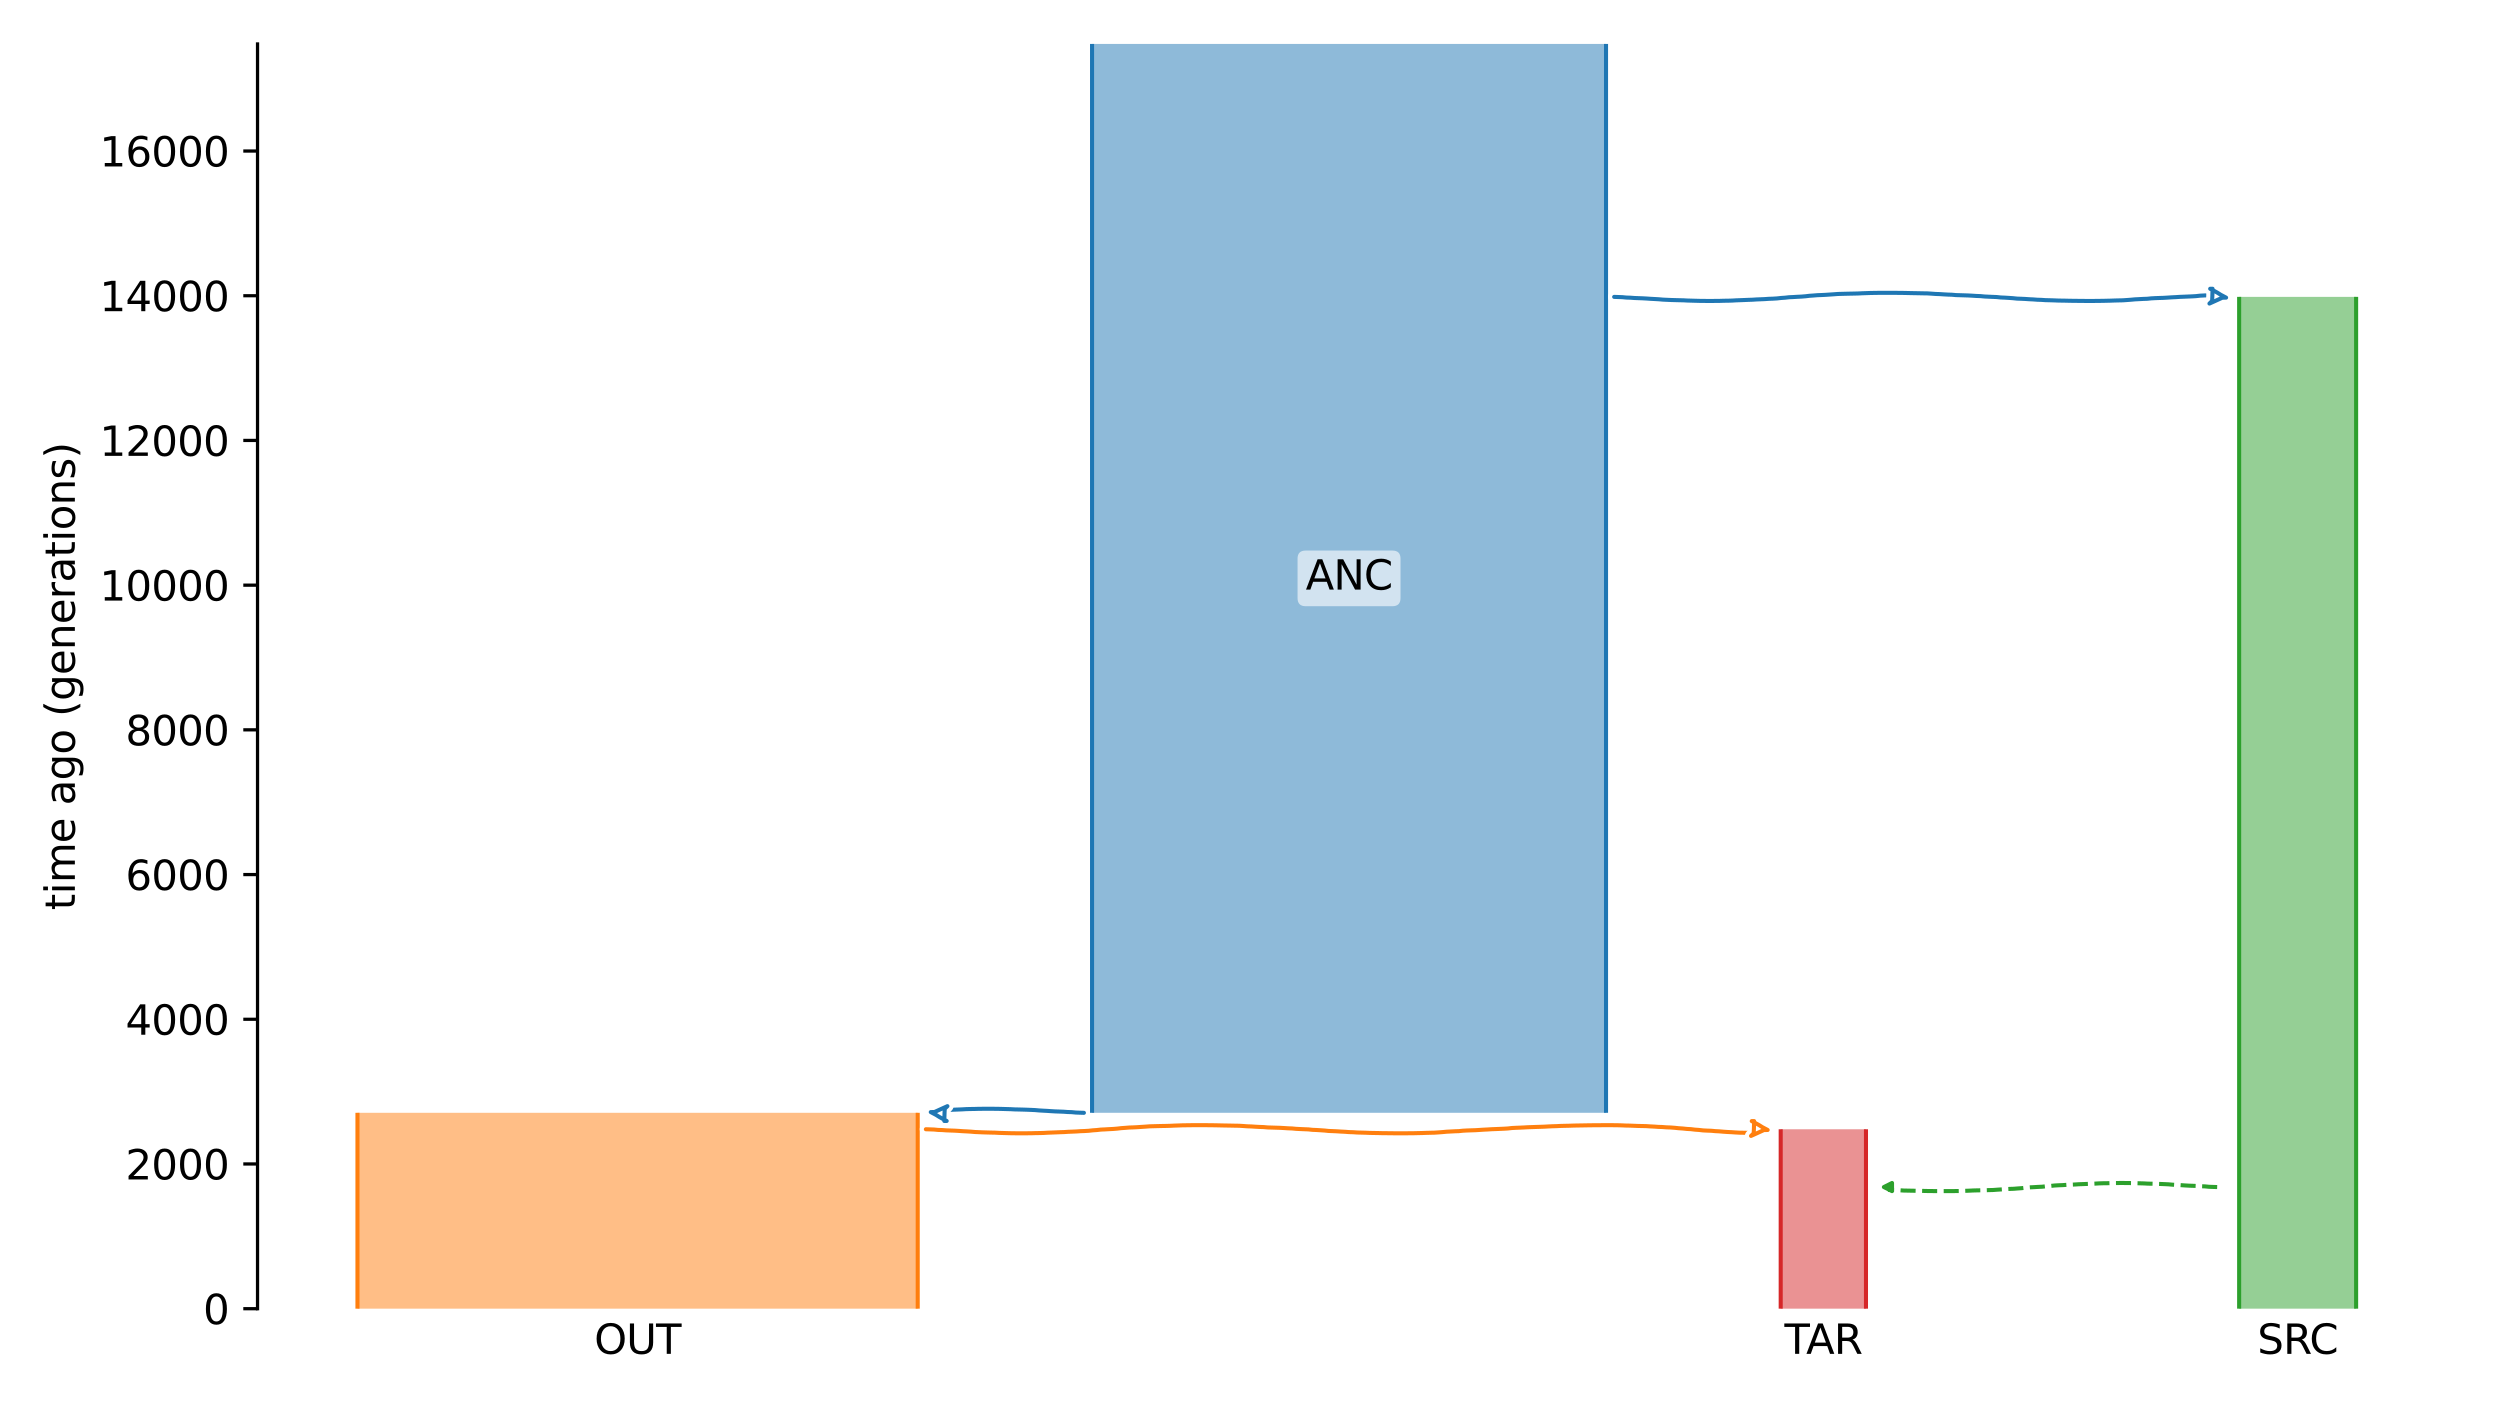 <?xml version="1.0" encoding="utf-8" standalone="no"?>
<!DOCTYPE svg PUBLIC "-//W3C//DTD SVG 1.1//EN"
  "http://www.w3.org/Graphics/SVG/1.1/DTD/svg11.dtd">
<svg xmlns:xlink="http://www.w3.org/1999/xlink" width="614.4pt" height="345.6pt" viewBox="0 0 614.4 345.6" xmlns="http://www.w3.org/2000/svg" version="1.1">
 <defs>
  <style type="text/css">*{stroke-linejoin: round; stroke-linecap: butt}</style>
 </defs>
 <g id="figure_1">
  <g id="patch_1">
   <path d="M 0 345.6 
L 614.4 345.6 
L 614.4 0 
L 0 0 
z
" style="fill: #ffffff"/>
  </g>
  <g id="axes_1">
   <g id="patch_2">
    <path d="M 63.291 321.622 
L 603.6 321.622 
L 603.6 10.8 
L 63.291 10.8 
z
" style="fill: #ffffff"/>
   </g>
   <path d="M 544.889 291.731 
L 543.889 291.7 
L 542.889 291.663 
L 541.889 291.565 
L 540.889 291.532 
L 539.889 291.459 
L 538.889 291.42 
L 537.889 291.385 
L 536.889 291.327 
L 535.889 291.257 
L 534.889 291.205 
L 533.889 291.146 
L 532.889 291.057 
L 531.889 291.011 
L 530.889 290.969 
L 529.889 290.938 
L 528.889 290.912 
L 527.889 290.891 
L 526.889 290.837 
L 525.889 290.809 
L 524.889 290.779 
L 523.889 290.754 
L 522.889 290.743 
L 521.889 290.732 
L 520.889 290.733 
L 519.889 290.742 
L 518.889 290.754 
L 517.889 290.785 
L 516.889 290.796 
L 515.889 290.826 
L 514.889 290.886 
L 513.889 290.923 
L 512.889 290.962 
L 511.889 291.005 
L 510.889 291.037 
L 509.889 291.105 
L 508.889 291.144 
L 507.889 291.187 
L 506.889 291.257 
L 505.889 291.294 
L 504.889 291.352 
L 503.889 291.463 
L 502.889 291.534 
L 501.889 291.647 
L 500.889 291.692 
L 499.889 291.754 
L 498.889 291.802 
L 497.889 291.883 
L 496.889 292.001 
L 495.889 292.072 
L 494.889 292.155 
L 493.889 292.188 
L 492.889 292.239 
L 491.889 292.308 
L 490.889 292.374 
L 489.889 292.451 
L 488.889 292.478 
L 487.889 292.505 
L 486.889 292.527 
L 485.889 292.547 
L 484.889 292.573 
L 483.889 292.623 
L 482.889 292.658 
L 481.889 292.694 
L 480.889 292.709 
L 479.889 292.725 
L 478.889 292.728 
L 477.889 292.731 
L 476.889 292.73 
L 475.889 292.728 
L 474.889 292.715 
L 473.889 292.707 
L 472.889 292.685 
L 471.889 292.662 
L 470.889 292.645 
L 469.889 292.627 
L 468.889 292.606 
L 467.889 292.589 
L 466.889 292.527 
L 465.889 292.451 
L 463.984 292.419 
" clip-path="url(#pa17a7584f0)" style="fill: none; stroke-dasharray: 3.7,1.6; stroke-dashoffset: 0; stroke: #2ca02c"/>
   <g id="patch_3">
    <path d="M 268.382 10.8 
L 268.382 273.487 
M 394.697 10.8 
L 394.697 273.487 
" clip-path="url(#pa17a7584f0)" style="fill: none; stroke: #ffffff; stroke-width: 3; stroke-linejoin: miter"/>
    <path d="M 268.382 10.8 
L 268.382 273.487 
M 394.697 10.8 
L 394.697 273.487 
" clip-path="url(#pa17a7584f0)" style="fill: none; stroke: #1f77b4; stroke-linejoin: miter"/>
    <g id="PolyCollection_1">
     <path d="M 394.697 10.8 
L 268.382 10.8 
L 268.382 273.487 
L 394.697 273.487 
L 394.697 273.487 
L 394.697 10.8 
z
" clip-path="url(#pa17a7584f0)" style="fill: #1f77b4; fill-opacity: 0.5"/>
    </g>
    <g id="patch_4">
     <path d="M 87.85 273.487 
L 87.85 321.622 
M 225.539 273.487 
L 225.539 321.622 
" clip-path="url(#pa17a7584f0)" style="fill: none; stroke: #ffffff; stroke-width: 3; stroke-linejoin: miter"/>
     <path d="M 87.85 273.487 
L 87.85 321.622 
M 225.539 273.487 
L 225.539 321.622 
" clip-path="url(#pa17a7584f0)" style="fill: none; stroke: #ff7f0e; stroke-linejoin: miter"/>
     <g id="PolyCollection_2">
      <path d="M 225.539 273.487 
L 87.85 273.487 
L 87.85 321.622 
L 225.539 321.622 
L 225.539 321.622 
L 225.539 273.487 
z
" clip-path="url(#pa17a7584f0)" style="fill: #ff7f0e; fill-opacity: 0.5"/>
     </g>
     <g id="patch_5">
      <path d="M 550.292 72.964 
L 550.292 321.622 
M 579.04 72.964 
L 579.04 321.622 
" clip-path="url(#pa17a7584f0)" style="fill: none; stroke: #ffffff; stroke-width: 3; stroke-linejoin: miter"/>
      <path d="M 550.292 72.964 
L 550.292 321.622 
M 579.04 72.964 
L 579.04 321.622 
" clip-path="url(#pa17a7584f0)" style="fill: none; stroke: #2ca02c; stroke-linejoin: miter"/>
      <g id="PolyCollection_3">
       <path d="M 579.04 72.964 
L 550.292 72.964 
L 550.292 321.622 
L 579.04 321.622 
L 579.04 321.622 
L 579.04 72.964 
z
" clip-path="url(#pa17a7584f0)" style="fill: #2ca02c; fill-opacity: 0.5"/>
      </g>
      <g id="patch_6">
       <path d="M 437.625 277.524 
L 437.625 321.622 
M 458.581 277.524 
L 458.581 321.622 
" clip-path="url(#pa17a7584f0)" style="fill: none; stroke: #ffffff; stroke-width: 3; stroke-linejoin: miter"/>
       <path d="M 437.625 277.524 
L 437.625 321.622 
M 458.581 277.524 
L 458.581 321.622 
" clip-path="url(#pa17a7584f0)" style="fill: none; stroke: #d62728; stroke-linejoin: miter"/>
       <g id="PolyCollection_4">
        <path d="M 458.581 277.524 
L 437.625 277.524 
L 437.625 321.622 
L 458.581 321.622 
L 458.581 321.622 
L 458.581 277.524 
z
" clip-path="url(#pa17a7584f0)" style="fill: #d62728; fill-opacity: 0.5"/>
       </g>
       <g id="matplotlib.axis_1">
        <g id="xtick_1">
         <g id="line2d_1"/>
         <g id="text_1">
          <!-- OUT -->
          <g transform="translate(146.045 332.72) scale(0.1 -0.1)">
           <defs>
            <path id="DejaVuSans-4f" d="M 2522 4238 
Q 1834 4238 1429 3725 
Q 1025 3213 1025 2328 
Q 1025 1447 1429 934 
Q 1834 422 2522 422 
Q 3209 422 3611 934 
Q 4013 1447 4013 2328 
Q 4013 3213 3611 3725 
Q 3209 4238 2522 4238 
z
M 2522 4750 
Q 3503 4750 4090 4092 
Q 4678 3434 4678 2328 
Q 4678 1225 4090 567 
Q 3503 -91 2522 -91 
Q 1538 -91 948 565 
Q 359 1222 359 2328 
Q 359 3434 948 4092 
Q 1538 4750 2522 4750 
z
" transform="scale(0.016)"/>
            <path id="DejaVuSans-55" d="M 556 4666 
L 1191 4666 
L 1191 1831 
Q 1191 1081 1462 751 
Q 1734 422 2344 422 
Q 2950 422 3222 751 
Q 3494 1081 3494 1831 
L 3494 4666 
L 4128 4666 
L 4128 1753 
Q 4128 841 3676 375 
Q 3225 -91 2344 -91 
Q 1459 -91 1007 375 
Q 556 841 556 1753 
L 556 4666 
z
" transform="scale(0.016)"/>
            <path id="DejaVuSans-54" d="M -19 4666 
L 3928 4666 
L 3928 4134 
L 2272 4134 
L 2272 0 
L 1638 0 
L 1638 4134 
L -19 4134 
L -19 4666 
z
" transform="scale(0.016)"/>
           </defs>
           <use xlink:href="#DejaVuSans-4f"/>
           <use xlink:href="#DejaVuSans-55" x="78.711"/>
           <use xlink:href="#DejaVuSans-54" x="151.904"/>
          </g>
         </g>
        </g>
        <g id="xtick_2">
         <g id="line2d_2"/>
         <g id="text_2">
          <!-- SRC -->
          <g transform="translate(554.776 332.72) scale(0.1 -0.1)">
           <defs>
            <path id="DejaVuSans-53" d="M 3425 4513 
L 3425 3897 
Q 3066 4069 2747 4153 
Q 2428 4238 2131 4238 
Q 1616 4238 1336 4038 
Q 1056 3838 1056 3469 
Q 1056 3159 1242 3001 
Q 1428 2844 1947 2747 
L 2328 2669 
Q 3034 2534 3370 2195 
Q 3706 1856 3706 1288 
Q 3706 609 3251 259 
Q 2797 -91 1919 -91 
Q 1588 -91 1214 -16 
Q 841 59 441 206 
L 441 856 
Q 825 641 1194 531 
Q 1563 422 1919 422 
Q 2459 422 2753 634 
Q 3047 847 3047 1241 
Q 3047 1584 2836 1778 
Q 2625 1972 2144 2069 
L 1759 2144 
Q 1053 2284 737 2584 
Q 422 2884 422 3419 
Q 422 4038 858 4394 
Q 1294 4750 2059 4750 
Q 2388 4750 2728 4690 
Q 3069 4631 3425 4513 
z
" transform="scale(0.016)"/>
            <path id="DejaVuSans-52" d="M 2841 2188 
Q 3044 2119 3236 1894 
Q 3428 1669 3622 1275 
L 4263 0 
L 3584 0 
L 2988 1197 
Q 2756 1666 2539 1819 
Q 2322 1972 1947 1972 
L 1259 1972 
L 1259 0 
L 628 0 
L 628 4666 
L 2053 4666 
Q 2853 4666 3247 4331 
Q 3641 3997 3641 3322 
Q 3641 2881 3436 2590 
Q 3231 2300 2841 2188 
z
M 1259 4147 
L 1259 2491 
L 2053 2491 
Q 2509 2491 2742 2702 
Q 2975 2913 2975 3322 
Q 2975 3731 2742 3939 
Q 2509 4147 2053 4147 
L 1259 4147 
z
" transform="scale(0.016)"/>
            <path id="DejaVuSans-43" d="M 4122 4306 
L 4122 3641 
Q 3803 3938 3442 4084 
Q 3081 4231 2675 4231 
Q 1875 4231 1450 3742 
Q 1025 3253 1025 2328 
Q 1025 1406 1450 917 
Q 1875 428 2675 428 
Q 3081 428 3442 575 
Q 3803 722 4122 1019 
L 4122 359 
Q 3791 134 3420 21 
Q 3050 -91 2638 -91 
Q 1578 -91 968 557 
Q 359 1206 359 2328 
Q 359 3453 968 4101 
Q 1578 4750 2638 4750 
Q 3056 4750 3426 4639 
Q 3797 4528 4122 4306 
z
" transform="scale(0.016)"/>
           </defs>
           <use xlink:href="#DejaVuSans-53"/>
           <use xlink:href="#DejaVuSans-52" x="63.477"/>
           <use xlink:href="#DejaVuSans-43" x="127.959"/>
          </g>
         </g>
        </g>
        <g id="xtick_3">
         <g id="line2d_3"/>
         <g id="text_3">
          <!-- TAR -->
          <g transform="translate(438.542 332.72) scale(0.1 -0.1)">
           <defs>
            <path id="DejaVuSans-41" d="M 2188 4044 
L 1331 1722 
L 3047 1722 
L 2188 4044 
z
M 1831 4666 
L 2547 4666 
L 4325 0 
L 3669 0 
L 3244 1197 
L 1141 1197 
L 716 0 
L 50 0 
L 1831 4666 
z
" transform="scale(0.016)"/>
           </defs>
           <use xlink:href="#DejaVuSans-54"/>
           <use xlink:href="#DejaVuSans-41" x="53.334"/>
           <use xlink:href="#DejaVuSans-52" x="121.742"/>
          </g>
         </g>
        </g>
       </g>
       <g id="matplotlib.axis_2">
        <g id="ytick_1">
         <g id="line2d_4">
          <defs>
           <path id="m6d38dec3b2" d="M 0 0 
L -3.5 0 
" style="stroke: #000000; stroke-width: 0.8"/>
          </defs>
          <g>
           <use xlink:href="#m6d38dec3b2" x="63.291" y="321.622" style="stroke: #000000; stroke-width: 0.8"/>
          </g>
         </g>
         <g id="text_4">
          <!-- 0 -->
          <g transform="translate(49.928 325.421) scale(0.1 -0.1)">
           <defs>
            <path id="DejaVuSans-30" d="M 2034 4250 
Q 1547 4250 1301 3770 
Q 1056 3291 1056 2328 
Q 1056 1369 1301 889 
Q 1547 409 2034 409 
Q 2525 409 2770 889 
Q 3016 1369 3016 2328 
Q 3016 3291 2770 3770 
Q 2525 4250 2034 4250 
z
M 2034 4750 
Q 2819 4750 3233 4129 
Q 3647 3509 3647 2328 
Q 3647 1150 3233 529 
Q 2819 -91 2034 -91 
Q 1250 -91 836 529 
Q 422 1150 422 2328 
Q 422 3509 836 4129 
Q 1250 4750 2034 4750 
z
" transform="scale(0.016)"/>
           </defs>
           <use xlink:href="#DejaVuSans-30"/>
          </g>
         </g>
        </g>
        <g id="ytick_2">
         <g id="line2d_5">
          <g>
           <use xlink:href="#m6d38dec3b2" x="63.291" y="286.059" style="stroke: #000000; stroke-width: 0.8"/>
          </g>
         </g>
         <g id="text_5">
          <!-- 2000 -->
          <g transform="translate(30.841 289.858) scale(0.1 -0.1)">
           <defs>
            <path id="DejaVuSans-32" d="M 1228 531 
L 3431 531 
L 3431 0 
L 469 0 
L 469 531 
Q 828 903 1448 1529 
Q 2069 2156 2228 2338 
Q 2531 2678 2651 2914 
Q 2772 3150 2772 3378 
Q 2772 3750 2511 3984 
Q 2250 4219 1831 4219 
Q 1534 4219 1204 4116 
Q 875 4013 500 3803 
L 500 4441 
Q 881 4594 1212 4672 
Q 1544 4750 1819 4750 
Q 2544 4750 2975 4387 
Q 3406 4025 3406 3419 
Q 3406 3131 3298 2873 
Q 3191 2616 2906 2266 
Q 2828 2175 2409 1742 
Q 1991 1309 1228 531 
z
" transform="scale(0.016)"/>
           </defs>
           <use xlink:href="#DejaVuSans-32"/>
           <use xlink:href="#DejaVuSans-30" x="63.623"/>
           <use xlink:href="#DejaVuSans-30" x="127.246"/>
           <use xlink:href="#DejaVuSans-30" x="190.869"/>
          </g>
         </g>
        </g>
        <g id="ytick_3">
         <g id="line2d_6">
          <g>
           <use xlink:href="#m6d38dec3b2" x="63.291" y="250.496" style="stroke: #000000; stroke-width: 0.8"/>
          </g>
         </g>
         <g id="text_6">
          <!-- 4000 -->
          <g transform="translate(30.841 254.295) scale(0.1 -0.1)">
           <defs>
            <path id="DejaVuSans-34" d="M 2419 4116 
L 825 1625 
L 2419 1625 
L 2419 4116 
z
M 2253 4666 
L 3047 4666 
L 3047 1625 
L 3713 1625 
L 3713 1100 
L 3047 1100 
L 3047 0 
L 2419 0 
L 2419 1100 
L 313 1100 
L 313 1709 
L 2253 4666 
z
" transform="scale(0.016)"/>
           </defs>
           <use xlink:href="#DejaVuSans-34"/>
           <use xlink:href="#DejaVuSans-30" x="63.623"/>
           <use xlink:href="#DejaVuSans-30" x="127.246"/>
           <use xlink:href="#DejaVuSans-30" x="190.869"/>
          </g>
         </g>
        </g>
        <g id="ytick_4">
         <g id="line2d_7">
          <g>
           <use xlink:href="#m6d38dec3b2" x="63.291" y="214.932" style="stroke: #000000; stroke-width: 0.8"/>
          </g>
         </g>
         <g id="text_7">
          <!-- 6000 -->
          <g transform="translate(30.841 218.732) scale(0.1 -0.1)">
           <defs>
            <path id="DejaVuSans-36" d="M 2113 2584 
Q 1688 2584 1439 2293 
Q 1191 2003 1191 1497 
Q 1191 994 1439 701 
Q 1688 409 2113 409 
Q 2538 409 2786 701 
Q 3034 994 3034 1497 
Q 3034 2003 2786 2293 
Q 2538 2584 2113 2584 
z
M 3366 4563 
L 3366 3988 
Q 3128 4100 2886 4159 
Q 2644 4219 2406 4219 
Q 1781 4219 1451 3797 
Q 1122 3375 1075 2522 
Q 1259 2794 1537 2939 
Q 1816 3084 2150 3084 
Q 2853 3084 3261 2657 
Q 3669 2231 3669 1497 
Q 3669 778 3244 343 
Q 2819 -91 2113 -91 
Q 1303 -91 875 529 
Q 447 1150 447 2328 
Q 447 3434 972 4092 
Q 1497 4750 2381 4750 
Q 2619 4750 2861 4703 
Q 3103 4656 3366 4563 
z
" transform="scale(0.016)"/>
           </defs>
           <use xlink:href="#DejaVuSans-36"/>
           <use xlink:href="#DejaVuSans-30" x="63.623"/>
           <use xlink:href="#DejaVuSans-30" x="127.246"/>
           <use xlink:href="#DejaVuSans-30" x="190.869"/>
          </g>
         </g>
        </g>
        <g id="ytick_5">
         <g id="line2d_8">
          <g>
           <use xlink:href="#m6d38dec3b2" x="63.291" y="179.369" style="stroke: #000000; stroke-width: 0.8"/>
          </g>
         </g>
         <g id="text_8">
          <!-- 8000 -->
          <g transform="translate(30.841 183.169) scale(0.1 -0.1)">
           <defs>
            <path id="DejaVuSans-38" d="M 2034 2216 
Q 1584 2216 1326 1975 
Q 1069 1734 1069 1313 
Q 1069 891 1326 650 
Q 1584 409 2034 409 
Q 2484 409 2743 651 
Q 3003 894 3003 1313 
Q 3003 1734 2745 1975 
Q 2488 2216 2034 2216 
z
M 1403 2484 
Q 997 2584 770 2862 
Q 544 3141 544 3541 
Q 544 4100 942 4425 
Q 1341 4750 2034 4750 
Q 2731 4750 3128 4425 
Q 3525 4100 3525 3541 
Q 3525 3141 3298 2862 
Q 3072 2584 2669 2484 
Q 3125 2378 3379 2068 
Q 3634 1759 3634 1313 
Q 3634 634 3220 271 
Q 2806 -91 2034 -91 
Q 1263 -91 848 271 
Q 434 634 434 1313 
Q 434 1759 690 2068 
Q 947 2378 1403 2484 
z
M 1172 3481 
Q 1172 3119 1398 2916 
Q 1625 2713 2034 2713 
Q 2441 2713 2670 2916 
Q 2900 3119 2900 3481 
Q 2900 3844 2670 4047 
Q 2441 4250 2034 4250 
Q 1625 4250 1398 4047 
Q 1172 3844 1172 3481 
z
" transform="scale(0.016)"/>
           </defs>
           <use xlink:href="#DejaVuSans-38"/>
           <use xlink:href="#DejaVuSans-30" x="63.623"/>
           <use xlink:href="#DejaVuSans-30" x="127.246"/>
           <use xlink:href="#DejaVuSans-30" x="190.869"/>
          </g>
         </g>
        </g>
        <g id="ytick_6">
         <g id="line2d_9">
          <g>
           <use xlink:href="#m6d38dec3b2" x="63.291" y="143.806" style="stroke: #000000; stroke-width: 0.8"/>
          </g>
         </g>
         <g id="text_9">
          <!-- 10000 -->
          <g transform="translate(24.478 147.605) scale(0.1 -0.1)">
           <defs>
            <path id="DejaVuSans-31" d="M 794 531 
L 1825 531 
L 1825 4091 
L 703 3866 
L 703 4441 
L 1819 4666 
L 2450 4666 
L 2450 531 
L 3481 531 
L 3481 0 
L 794 0 
L 794 531 
z
" transform="scale(0.016)"/>
           </defs>
           <use xlink:href="#DejaVuSans-31"/>
           <use xlink:href="#DejaVuSans-30" x="63.623"/>
           <use xlink:href="#DejaVuSans-30" x="127.246"/>
           <use xlink:href="#DejaVuSans-30" x="190.869"/>
           <use xlink:href="#DejaVuSans-30" x="254.492"/>
          </g>
         </g>
        </g>
        <g id="ytick_7">
         <g id="line2d_10">
          <g>
           <use xlink:href="#m6d38dec3b2" x="63.291" y="108.243" style="stroke: #000000; stroke-width: 0.8"/>
          </g>
         </g>
         <g id="text_10">
          <!-- 12000 -->
          <g transform="translate(24.478 112.042) scale(0.1 -0.1)">
           <use xlink:href="#DejaVuSans-31"/>
           <use xlink:href="#DejaVuSans-32" x="63.623"/>
           <use xlink:href="#DejaVuSans-30" x="127.246"/>
           <use xlink:href="#DejaVuSans-30" x="190.869"/>
           <use xlink:href="#DejaVuSans-30" x="254.492"/>
          </g>
         </g>
        </g>
        <g id="ytick_8">
         <g id="line2d_11">
          <g>
           <use xlink:href="#m6d38dec3b2" x="63.291" y="72.68" style="stroke: #000000; stroke-width: 0.8"/>
          </g>
         </g>
         <g id="text_11">
          <!-- 14000 -->
          <g transform="translate(24.478 76.479) scale(0.1 -0.1)">
           <use xlink:href="#DejaVuSans-31"/>
           <use xlink:href="#DejaVuSans-34" x="63.623"/>
           <use xlink:href="#DejaVuSans-30" x="127.246"/>
           <use xlink:href="#DejaVuSans-30" x="190.869"/>
           <use xlink:href="#DejaVuSans-30" x="254.492"/>
          </g>
         </g>
        </g>
        <g id="ytick_9">
         <g id="line2d_12">
          <g>
           <use xlink:href="#m6d38dec3b2" x="63.291" y="37.117" style="stroke: #000000; stroke-width: 0.8"/>
          </g>
         </g>
         <g id="text_12">
          <!-- 16000 -->
          <g transform="translate(24.478 40.916) scale(0.1 -0.1)">
           <use xlink:href="#DejaVuSans-31"/>
           <use xlink:href="#DejaVuSans-36" x="63.623"/>
           <use xlink:href="#DejaVuSans-30" x="127.246"/>
           <use xlink:href="#DejaVuSans-30" x="190.869"/>
           <use xlink:href="#DejaVuSans-30" x="254.492"/>
          </g>
         </g>
        </g>
        <g id="text_13">
         <!-- time ago (generations) -->
         <g transform="translate(18.398 223.682) rotate(-90) scale(0.1 -0.1)">
          <defs>
           <path id="DejaVuSans-74" d="M 1172 4494 
L 1172 3500 
L 2356 3500 
L 2356 3053 
L 1172 3053 
L 1172 1153 
Q 1172 725 1289 603 
Q 1406 481 1766 481 
L 2356 481 
L 2356 0 
L 1766 0 
Q 1100 0 847 248 
Q 594 497 594 1153 
L 594 3053 
L 172 3053 
L 172 3500 
L 594 3500 
L 594 4494 
L 1172 4494 
z
" transform="scale(0.016)"/>
           <path id="DejaVuSans-69" d="M 603 3500 
L 1178 3500 
L 1178 0 
L 603 0 
L 603 3500 
z
M 603 4863 
L 1178 4863 
L 1178 4134 
L 603 4134 
L 603 4863 
z
" transform="scale(0.016)"/>
           <path id="DejaVuSans-6d" d="M 3328 2828 
Q 3544 3216 3844 3400 
Q 4144 3584 4550 3584 
Q 5097 3584 5394 3201 
Q 5691 2819 5691 2113 
L 5691 0 
L 5113 0 
L 5113 2094 
Q 5113 2597 4934 2840 
Q 4756 3084 4391 3084 
Q 3944 3084 3684 2787 
Q 3425 2491 3425 1978 
L 3425 0 
L 2847 0 
L 2847 2094 
Q 2847 2600 2669 2842 
Q 2491 3084 2119 3084 
Q 1678 3084 1418 2786 
Q 1159 2488 1159 1978 
L 1159 0 
L 581 0 
L 581 3500 
L 1159 3500 
L 1159 2956 
Q 1356 3278 1631 3431 
Q 1906 3584 2284 3584 
Q 2666 3584 2933 3390 
Q 3200 3197 3328 2828 
z
" transform="scale(0.016)"/>
           <path id="DejaVuSans-65" d="M 3597 1894 
L 3597 1613 
L 953 1613 
Q 991 1019 1311 708 
Q 1631 397 2203 397 
Q 2534 397 2845 478 
Q 3156 559 3463 722 
L 3463 178 
Q 3153 47 2828 -22 
Q 2503 -91 2169 -91 
Q 1331 -91 842 396 
Q 353 884 353 1716 
Q 353 2575 817 3079 
Q 1281 3584 2069 3584 
Q 2775 3584 3186 3129 
Q 3597 2675 3597 1894 
z
M 3022 2063 
Q 3016 2534 2758 2815 
Q 2500 3097 2075 3097 
Q 1594 3097 1305 2825 
Q 1016 2553 972 2059 
L 3022 2063 
z
" transform="scale(0.016)"/>
           <path id="DejaVuSans-20" transform="scale(0.016)"/>
           <path id="DejaVuSans-61" d="M 2194 1759 
Q 1497 1759 1228 1600 
Q 959 1441 959 1056 
Q 959 750 1161 570 
Q 1363 391 1709 391 
Q 2188 391 2477 730 
Q 2766 1069 2766 1631 
L 2766 1759 
L 2194 1759 
z
M 3341 1997 
L 3341 0 
L 2766 0 
L 2766 531 
Q 2569 213 2275 61 
Q 1981 -91 1556 -91 
Q 1019 -91 701 211 
Q 384 513 384 1019 
Q 384 1609 779 1909 
Q 1175 2209 1959 2209 
L 2766 2209 
L 2766 2266 
Q 2766 2663 2505 2880 
Q 2244 3097 1772 3097 
Q 1472 3097 1187 3025 
Q 903 2953 641 2809 
L 641 3341 
Q 956 3463 1253 3523 
Q 1550 3584 1831 3584 
Q 2591 3584 2966 3190 
Q 3341 2797 3341 1997 
z
" transform="scale(0.016)"/>
           <path id="DejaVuSans-67" d="M 2906 1791 
Q 2906 2416 2648 2759 
Q 2391 3103 1925 3103 
Q 1463 3103 1205 2759 
Q 947 2416 947 1791 
Q 947 1169 1205 825 
Q 1463 481 1925 481 
Q 2391 481 2648 825 
Q 2906 1169 2906 1791 
z
M 3481 434 
Q 3481 -459 3084 -895 
Q 2688 -1331 1869 -1331 
Q 1566 -1331 1297 -1286 
Q 1028 -1241 775 -1147 
L 775 -588 
Q 1028 -725 1275 -790 
Q 1522 -856 1778 -856 
Q 2344 -856 2625 -561 
Q 2906 -266 2906 331 
L 2906 616 
Q 2728 306 2450 153 
Q 2172 0 1784 0 
Q 1141 0 747 490 
Q 353 981 353 1791 
Q 353 2603 747 3093 
Q 1141 3584 1784 3584 
Q 2172 3584 2450 3431 
Q 2728 3278 2906 2969 
L 2906 3500 
L 3481 3500 
L 3481 434 
z
" transform="scale(0.016)"/>
           <path id="DejaVuSans-6f" d="M 1959 3097 
Q 1497 3097 1228 2736 
Q 959 2375 959 1747 
Q 959 1119 1226 758 
Q 1494 397 1959 397 
Q 2419 397 2687 759 
Q 2956 1122 2956 1747 
Q 2956 2369 2687 2733 
Q 2419 3097 1959 3097 
z
M 1959 3584 
Q 2709 3584 3137 3096 
Q 3566 2609 3566 1747 
Q 3566 888 3137 398 
Q 2709 -91 1959 -91 
Q 1206 -91 779 398 
Q 353 888 353 1747 
Q 353 2609 779 3096 
Q 1206 3584 1959 3584 
z
" transform="scale(0.016)"/>
           <path id="DejaVuSans-28" d="M 1984 4856 
Q 1566 4138 1362 3434 
Q 1159 2731 1159 2009 
Q 1159 1288 1364 580 
Q 1569 -128 1984 -844 
L 1484 -844 
Q 1016 -109 783 600 
Q 550 1309 550 2009 
Q 550 2706 781 3412 
Q 1013 4119 1484 4856 
L 1984 4856 
z
" transform="scale(0.016)"/>
           <path id="DejaVuSans-6e" d="M 3513 2113 
L 3513 0 
L 2938 0 
L 2938 2094 
Q 2938 2591 2744 2837 
Q 2550 3084 2163 3084 
Q 1697 3084 1428 2787 
Q 1159 2491 1159 1978 
L 1159 0 
L 581 0 
L 581 3500 
L 1159 3500 
L 1159 2956 
Q 1366 3272 1645 3428 
Q 1925 3584 2291 3584 
Q 2894 3584 3203 3211 
Q 3513 2838 3513 2113 
z
" transform="scale(0.016)"/>
           <path id="DejaVuSans-72" d="M 2631 2963 
Q 2534 3019 2420 3045 
Q 2306 3072 2169 3072 
Q 1681 3072 1420 2755 
Q 1159 2438 1159 1844 
L 1159 0 
L 581 0 
L 581 3500 
L 1159 3500 
L 1159 2956 
Q 1341 3275 1631 3429 
Q 1922 3584 2338 3584 
Q 2397 3584 2469 3576 
Q 2541 3569 2628 3553 
L 2631 2963 
z
" transform="scale(0.016)"/>
           <path id="DejaVuSans-73" d="M 2834 3397 
L 2834 2853 
Q 2591 2978 2328 3040 
Q 2066 3103 1784 3103 
Q 1356 3103 1142 2972 
Q 928 2841 928 2578 
Q 928 2378 1081 2264 
Q 1234 2150 1697 2047 
L 1894 2003 
Q 2506 1872 2764 1633 
Q 3022 1394 3022 966 
Q 3022 478 2636 193 
Q 2250 -91 1575 -91 
Q 1294 -91 989 -36 
Q 684 19 347 128 
L 347 722 
Q 666 556 975 473 
Q 1284 391 1588 391 
Q 1994 391 2212 530 
Q 2431 669 2431 922 
Q 2431 1156 2273 1281 
Q 2116 1406 1581 1522 
L 1381 1569 
Q 847 1681 609 1914 
Q 372 2147 372 2553 
Q 372 3047 722 3315 
Q 1072 3584 1716 3584 
Q 2034 3584 2315 3537 
Q 2597 3491 2834 3397 
z
" transform="scale(0.016)"/>
           <path id="DejaVuSans-29" d="M 513 4856 
L 1013 4856 
Q 1481 4119 1714 3412 
Q 1947 2706 1947 2009 
Q 1947 1309 1714 600 
Q 1481 -109 1013 -844 
L 513 -844 
Q 928 -128 1133 580 
Q 1338 1288 1338 2009 
Q 1338 2731 1133 3434 
Q 928 4138 513 4856 
z
" transform="scale(0.016)"/>
          </defs>
          <use xlink:href="#DejaVuSans-74"/>
          <use xlink:href="#DejaVuSans-69" x="39.209"/>
          <use xlink:href="#DejaVuSans-6d" x="66.992"/>
          <use xlink:href="#DejaVuSans-65" x="164.404"/>
          <use xlink:href="#DejaVuSans-20" x="225.928"/>
          <use xlink:href="#DejaVuSans-61" x="257.715"/>
          <use xlink:href="#DejaVuSans-67" x="318.994"/>
          <use xlink:href="#DejaVuSans-6f" x="382.471"/>
          <use xlink:href="#DejaVuSans-20" x="443.652"/>
          <use xlink:href="#DejaVuSans-28" x="475.439"/>
          <use xlink:href="#DejaVuSans-67" x="514.453"/>
          <use xlink:href="#DejaVuSans-65" x="577.93"/>
          <use xlink:href="#DejaVuSans-6e" x="639.453"/>
          <use xlink:href="#DejaVuSans-65" x="702.832"/>
          <use xlink:href="#DejaVuSans-72" x="764.355"/>
          <use xlink:href="#DejaVuSans-61" x="805.469"/>
          <use xlink:href="#DejaVuSans-74" x="866.748"/>
          <use xlink:href="#DejaVuSans-69" x="905.957"/>
          <use xlink:href="#DejaVuSans-6f" x="933.74"/>
          <use xlink:href="#DejaVuSans-6e" x="994.922"/>
          <use xlink:href="#DejaVuSans-73" x="1058.301"/>
          <use xlink:href="#DejaVuSans-29" x="1110.4"/>
         </g>
        </g>
       </g>
       <g id="patch_7">
        <path d="M 266.381 273.487 
L 265.381 273.456 
L 264.381 273.419 
L 263.381 273.321 
L 262.381 273.289 
L 261.381 273.215 
L 260.381 273.176 
L 259.381 273.141 
L 258.381 273.083 
L 257.381 273.013 
L 256.381 272.961 
L 255.381 272.902 
L 254.381 272.814 
L 253.381 272.767 
L 252.381 272.725 
L 251.381 272.694 
L 250.381 272.668 
L 249.381 272.647 
L 248.381 272.593 
L 247.381 272.565 
L 246.381 272.535 
L 245.381 272.51 
L 244.381 272.499 
L 243.381 272.489 
L 242.381 272.489 
L 241.381 272.498 
L 240.381 272.51 
L 239.381 272.541 
L 238.381 272.552 
L 237.381 272.582 
L 236.381 272.642 
L 235.381 272.679 
L 234.381 272.718 
L 233.381 272.761 
L 232.381 272.793 
L 231.381 272.861 
L 230.381 272.9 
L 228.656 272.943 
" clip-path="url(#pa17a7584f0)" style="fill: none; stroke: #ffffff; stroke-width: 3; stroke-linecap: round"/>
        <path d="M 266.381 273.487 
L 265.381 273.456 
L 264.381 273.419 
L 263.381 273.321 
L 262.381 273.289 
L 261.381 273.215 
L 260.381 273.176 
L 259.381 273.141 
L 258.381 273.083 
L 257.381 273.013 
L 256.381 272.961 
L 255.381 272.902 
L 254.381 272.814 
L 253.381 272.767 
L 252.381 272.725 
L 251.381 272.694 
L 250.381 272.668 
L 249.381 272.647 
L 248.381 272.593 
L 247.381 272.565 
L 246.381 272.535 
L 245.381 272.51 
L 244.381 272.499 
L 243.381 272.489 
L 242.381 272.489 
L 241.381 272.498 
L 240.381 272.51 
L 239.381 272.541 
L 238.381 272.552 
L 237.381 272.582 
L 236.381 272.642 
L 235.381 272.679 
L 234.381 272.718 
L 233.381 272.761 
L 232.381 272.793 
L 231.381 272.861 
L 230.381 272.9 
L 228.656 272.943 
" clip-path="url(#pa17a7584f0)" style="fill: none; stroke: #1f77b4; stroke-linecap: round"/>
        <path d="M 232.656 275.487 
L 231.775 275.012 
L 230.898 274.532 
L 230.047 273.997 
L 228.745 273.309 
L 229.672 273.283 
L 230.584 272.871 
L 231.494 272.455 
L 232.836 271.848 
L 232.182 272.487 
L 232.13 273.487 
L 232.071 275.487 
z
" clip-path="url(#pa17a7584f0)" style="fill: #ffffff; stroke: #ffffff; stroke-width: 3; stroke-linecap: round"/>
        <path d="M 232.656 275.487 
L 231.775 275.012 
L 230.898 274.532 
L 230.047 273.997 
L 228.745 273.309 
L 229.672 273.283 
L 230.584 272.871 
L 231.494 272.455 
L 232.836 271.848 
L 232.182 272.487 
L 232.13 273.487 
L 232.071 275.487 
z
" clip-path="url(#pa17a7584f0)" style="fill: #ffffff; stroke: #1f77b4; stroke-linecap: round"/>
        <g id="patch_8">
         <path d="M 396.696 72.964 
L 397.696 72.996 
L 398.696 73.033 
L 399.696 73.13 
L 400.696 73.163 
L 401.696 73.237 
L 402.696 73.275 
L 403.696 73.311 
L 404.696 73.368 
L 405.696 73.439 
L 406.696 73.491 
L 407.696 73.55 
L 408.696 73.638 
L 409.696 73.684 
L 410.696 73.727 
L 411.696 73.757 
L 412.696 73.783 
L 413.696 73.804 
L 414.696 73.859 
L 415.696 73.887 
L 416.696 73.916 
L 417.696 73.942 
L 418.696 73.953 
L 419.696 73.963 
L 420.696 73.963 
L 421.696 73.953 
L 422.696 73.942 
L 423.696 73.911 
L 424.696 73.899 
L 425.696 73.869 
L 426.696 73.81 
L 427.696 73.772 
L 428.696 73.733 
L 429.696 73.691 
L 430.696 73.658 
L 431.696 73.591 
L 432.696 73.551 
L 433.696 73.509 
L 434.696 73.438 
L 435.696 73.402 
L 436.696 73.343 
L 437.696 73.232 
L 438.696 73.162 
L 439.696 73.049 
L 440.696 73.003 
L 441.696 72.942 
L 442.696 72.893 
L 443.696 72.813 
L 444.696 72.694 
L 445.696 72.624 
L 446.696 72.541 
L 447.696 72.507 
L 448.696 72.456 
L 449.696 72.388 
L 450.696 72.322 
L 451.696 72.245 
L 452.696 72.217 
L 453.696 72.191 
L 454.696 72.168 
L 455.696 72.149 
L 456.696 72.122 
L 457.696 72.072 
L 458.696 72.037 
L 459.696 72.002 
L 460.696 71.986 
L 461.696 71.97 
L 462.696 71.967 
L 463.696 71.965 
L 464.696 71.965 
L 465.696 71.967 
L 466.696 71.98 
L 467.696 71.989 
L 468.696 72.01 
L 469.696 72.033 
L 470.696 72.05 
L 471.696 72.069 
L 472.696 72.089 
L 473.696 72.106 
L 474.696 72.169 
L 475.696 72.244 
L 476.696 72.277 
L 477.696 72.344 
L 478.696 72.398 
L 479.696 72.432 
L 480.696 72.522 
L 481.696 72.551 
L 482.696 72.582 
L 483.696 72.613 
L 484.696 72.668 
L 485.696 72.733 
L 486.696 72.771 
L 487.696 72.867 
L 488.696 72.916 
L 489.696 72.96 
L 490.696 73 
L 491.696 73.108 
L 492.696 73.15 
L 493.696 73.212 
L 494.696 73.282 
L 495.696 73.387 
L 496.696 73.424 
L 497.696 73.47 
L 498.696 73.538 
L 499.696 73.587 
L 500.696 73.664 
L 501.696 73.695 
L 502.696 73.764 
L 503.696 73.788 
L 504.696 73.817 
L 505.696 73.859 
L 506.696 73.88 
L 507.696 73.894 
L 508.696 73.921 
L 509.696 73.93 
L 510.696 73.943 
L 511.696 73.954 
L 512.696 73.96 
L 513.696 73.964 
L 514.696 73.959 
L 515.696 73.945 
L 516.696 73.938 
L 517.696 73.913 
L 518.696 73.89 
L 519.696 73.853 
L 520.696 73.827 
L 521.696 73.805 
L 522.696 73.736 
L 523.696 73.662 
L 524.696 73.568 
L 525.696 73.517 
L 526.696 73.463 
L 527.696 73.428 
L 528.696 73.322 
L 529.696 73.269 
L 530.696 73.232 
L 531.696 73.201 
L 532.696 73.14 
L 533.696 73.073 
L 534.696 73.024 
L 535.696 72.959 
L 536.696 72.92 
L 537.696 72.878 
L 538.696 72.836 
L 539.696 72.777 
L 540.696 72.664 
L 541.696 72.612 
L 542.696 72.572 
L 543.696 72.525 
L 544.696 72.468 
L 545.696 72.436 
L 547.172 72.399 
" clip-path="url(#pa17a7584f0)" style="fill: none; stroke: #ffffff; stroke-width: 3; stroke-linecap: round"/>
         <path d="M 396.696 72.964 
L 397.696 72.996 
L 398.696 73.033 
L 399.696 73.13 
L 400.696 73.163 
L 401.696 73.237 
L 402.696 73.275 
L 403.696 73.311 
L 404.696 73.368 
L 405.696 73.439 
L 406.696 73.491 
L 407.696 73.55 
L 408.696 73.638 
L 409.696 73.684 
L 410.696 73.727 
L 411.696 73.757 
L 412.696 73.783 
L 413.696 73.804 
L 414.696 73.859 
L 415.696 73.887 
L 416.696 73.916 
L 417.696 73.942 
L 418.696 73.953 
L 419.696 73.963 
L 420.696 73.963 
L 421.696 73.953 
L 422.696 73.942 
L 423.696 73.911 
L 424.696 73.899 
L 425.696 73.869 
L 426.696 73.81 
L 427.696 73.772 
L 428.696 73.733 
L 429.696 73.691 
L 430.696 73.658 
L 431.696 73.591 
L 432.696 73.551 
L 433.696 73.509 
L 434.696 73.438 
L 435.696 73.402 
L 436.696 73.343 
L 437.696 73.232 
L 438.696 73.162 
L 439.696 73.049 
L 440.696 73.003 
L 441.696 72.942 
L 442.696 72.893 
L 443.696 72.813 
L 444.696 72.694 
L 445.696 72.624 
L 446.696 72.541 
L 447.696 72.507 
L 448.696 72.456 
L 449.696 72.388 
L 450.696 72.322 
L 451.696 72.245 
L 452.696 72.217 
L 453.696 72.191 
L 454.696 72.168 
L 455.696 72.149 
L 456.696 72.122 
L 457.696 72.072 
L 458.696 72.037 
L 459.696 72.002 
L 460.696 71.986 
L 461.696 71.97 
L 462.696 71.967 
L 463.696 71.965 
L 464.696 71.965 
L 465.696 71.967 
L 466.696 71.98 
L 467.696 71.989 
L 468.696 72.01 
L 469.696 72.033 
L 470.696 72.05 
L 471.696 72.069 
L 472.696 72.089 
L 473.696 72.106 
L 474.696 72.169 
L 475.696 72.244 
L 476.696 72.277 
L 477.696 72.344 
L 478.696 72.398 
L 479.696 72.432 
L 480.696 72.522 
L 481.696 72.551 
L 482.696 72.582 
L 483.696 72.613 
L 484.696 72.668 
L 485.696 72.733 
L 486.696 72.771 
L 487.696 72.867 
L 488.696 72.916 
L 489.696 72.96 
L 490.696 73 
L 491.696 73.108 
L 492.696 73.15 
L 493.696 73.212 
L 494.696 73.282 
L 495.696 73.387 
L 496.696 73.424 
L 497.696 73.47 
L 498.696 73.538 
L 499.696 73.587 
L 500.696 73.664 
L 501.696 73.695 
L 502.696 73.764 
L 503.696 73.788 
L 504.696 73.817 
L 505.696 73.859 
L 506.696 73.88 
L 507.696 73.894 
L 508.696 73.921 
L 509.696 73.93 
L 510.696 73.943 
L 511.696 73.954 
L 512.696 73.96 
L 513.696 73.964 
L 514.696 73.959 
L 515.696 73.945 
L 516.696 73.938 
L 517.696 73.913 
L 518.696 73.89 
L 519.696 73.853 
L 520.696 73.827 
L 521.696 73.805 
L 522.696 73.736 
L 523.696 73.662 
L 524.696 73.568 
L 525.696 73.517 
L 526.696 73.463 
L 527.696 73.428 
L 528.696 73.322 
L 529.696 73.269 
L 530.696 73.232 
L 531.696 73.201 
L 532.696 73.14 
L 533.696 73.073 
L 534.696 73.024 
L 535.696 72.959 
L 536.696 72.92 
L 537.696 72.878 
L 538.696 72.836 
L 539.696 72.777 
L 540.696 72.664 
L 541.696 72.612 
L 542.696 72.572 
L 543.696 72.525 
L 544.696 72.468 
L 545.696 72.436 
L 547.172 72.399 
" clip-path="url(#pa17a7584f0)" style="fill: none; stroke: #1f77b4; stroke-linecap: round"/>
         <path d="M 543.172 70.964 
L 544.053 71.44 
L 544.931 71.92 
L 545.781 72.455 
L 547.083 73.142 
L 546.156 73.168 
L 545.244 73.581 
L 544.334 73.996 
L 542.992 74.603 
L 543.647 73.964 
L 543.699 72.964 
L 543.758 70.964 
z
" clip-path="url(#pa17a7584f0)" style="fill: #ffffff; stroke: #ffffff; stroke-width: 3; stroke-linecap: round"/>
         <path d="M 543.172 70.964 
L 544.053 71.44 
L 544.931 71.92 
L 545.781 72.455 
L 547.083 73.142 
L 546.156 73.168 
L 545.244 73.581 
L 544.334 73.996 
L 542.992 74.603 
L 543.647 73.964 
L 543.699 72.964 
L 543.758 70.964 
z
" clip-path="url(#pa17a7584f0)" style="fill: #ffffff; stroke: #1f77b4; stroke-linecap: round"/>
         <g id="patch_9">
          <path d="M 227.542 277.524 
L 228.542 277.555 
L 229.542 277.592 
L 230.542 277.69 
L 231.542 277.722 
L 232.542 277.796 
L 233.542 277.834 
L 234.542 277.87 
L 235.542 277.927 
L 236.542 277.998 
L 237.542 278.05 
L 238.542 278.109 
L 239.542 278.197 
L 240.542 278.243 
L 241.542 278.286 
L 242.542 278.316 
L 243.542 278.342 
L 244.542 278.364 
L 245.542 278.418 
L 246.542 278.446 
L 247.542 278.475 
L 248.542 278.501 
L 249.542 278.512 
L 250.542 278.522 
L 251.542 278.522 
L 252.542 278.512 
L 253.542 278.501 
L 254.542 278.47 
L 255.542 278.459 
L 256.542 278.429 
L 257.542 278.369 
L 258.542 278.332 
L 259.542 278.292 
L 260.542 278.25 
L 261.542 278.217 
L 262.542 278.15 
L 263.542 278.111 
L 264.542 278.068 
L 265.542 277.997 
L 266.542 277.961 
L 267.542 277.903 
L 268.542 277.792 
L 269.542 277.721 
L 270.542 277.608 
L 271.542 277.562 
L 272.542 277.501 
L 273.542 277.453 
L 274.542 277.372 
L 275.542 277.253 
L 276.542 277.183 
L 277.542 277.1 
L 278.542 277.067 
L 279.542 277.015 
L 280.542 276.947 
L 281.542 276.881 
L 282.542 276.804 
L 283.542 276.777 
L 284.542 276.75 
L 285.542 276.727 
L 286.542 276.708 
L 287.542 276.681 
L 288.542 276.632 
L 289.542 276.597 
L 290.542 276.561 
L 291.542 276.545 
L 292.542 276.53 
L 293.542 276.526 
L 294.542 276.524 
L 295.542 276.524 
L 296.542 276.526 
L 297.542 276.539 
L 298.542 276.548 
L 299.542 276.569 
L 300.542 276.592 
L 301.542 276.61 
L 302.542 276.628 
L 303.542 276.649 
L 304.542 276.665 
L 305.542 276.728 
L 306.542 276.803 
L 307.542 276.836 
L 308.542 276.903 
L 309.542 276.957 
L 310.542 276.991 
L 311.542 277.081 
L 312.542 277.11 
L 313.542 277.141 
L 314.542 277.172 
L 315.542 277.227 
L 316.542 277.292 
L 317.542 277.33 
L 318.542 277.426 
L 319.542 277.475 
L 320.542 277.519 
L 321.542 277.559 
L 322.542 277.668 
L 323.542 277.709 
L 324.542 277.771 
L 325.542 277.841 
L 326.542 277.946 
L 327.542 277.983 
L 328.542 278.029 
L 329.542 278.097 
L 330.542 278.146 
L 331.542 278.224 
L 332.542 278.254 
L 333.542 278.324 
L 334.542 278.348 
L 335.542 278.376 
L 336.542 278.418 
L 337.542 278.44 
L 338.542 278.454 
L 339.542 278.48 
L 340.542 278.49 
L 341.542 278.502 
L 342.542 278.513 
L 343.542 278.519 
L 344.542 278.524 
L 345.542 278.518 
L 346.542 278.505 
L 347.542 278.497 
L 348.542 278.472 
L 349.542 278.449 
L 350.542 278.413 
L 351.542 278.387 
L 352.542 278.364 
L 353.542 278.296 
L 354.542 278.221 
L 355.542 278.127 
L 356.542 278.076 
L 357.542 278.022 
L 358.542 277.987 
L 359.542 277.881 
L 360.542 277.828 
L 361.542 277.792 
L 362.542 277.761 
L 363.542 277.699 
L 364.542 277.632 
L 365.542 277.583 
L 366.542 277.518 
L 367.542 277.48 
L 368.542 277.438 
L 369.542 277.396 
L 370.542 277.336 
L 371.542 277.223 
L 372.542 277.171 
L 373.542 277.131 
L 374.542 277.084 
L 375.542 277.027 
L 376.542 276.995 
L 377.542 276.959 
L 378.542 276.927 
L 379.542 276.892 
L 380.542 276.834 
L 381.542 276.789 
L 382.542 276.759 
L 383.542 276.709 
L 384.542 276.683 
L 385.542 276.662 
L 386.542 276.627 
L 387.542 276.603 
L 388.542 276.589 
L 389.542 276.57 
L 390.542 276.554 
L 391.542 276.542 
L 392.542 276.536 
L 393.542 276.529 
L 394.542 276.524 
L 395.542 276.526 
L 396.542 276.529 
L 397.542 276.54 
L 398.542 276.568 
L 399.542 276.612 
L 400.542 276.632 
L 401.542 276.673 
L 402.542 276.713 
L 403.542 276.733 
L 404.542 276.755 
L 405.542 276.822 
L 406.542 276.871 
L 407.542 276.945 
L 408.542 276.976 
L 409.542 277.053 
L 410.542 277.091 
L 411.542 277.166 
L 412.542 277.27 
L 413.542 277.339 
L 414.542 277.445 
L 415.542 277.5 
L 416.542 277.623 
L 417.542 277.694 
L 418.542 277.81 
L 419.542 277.86 
L 420.542 277.895 
L 421.542 277.987 
L 422.542 278.04 
L 423.542 278.128 
L 424.542 278.197 
L 425.542 278.244 
L 426.542 278.316 
L 427.542 278.366 
L 428.542 278.384 
L 429.542 278.411 
L 430.542 278.43 
L 431.542 278.449 
L 432.542 278.488 
L 434.51 278.504 
" clip-path="url(#pa17a7584f0)" style="fill: none; stroke: #ffffff; stroke-width: 3; stroke-linecap: round"/>
          <path d="M 227.542 277.524 
L 228.542 277.555 
L 229.542 277.592 
L 230.542 277.69 
L 231.542 277.722 
L 232.542 277.796 
L 233.542 277.834 
L 234.542 277.87 
L 235.542 277.927 
L 236.542 277.998 
L 237.542 278.05 
L 238.542 278.109 
L 239.542 278.197 
L 240.542 278.243 
L 241.542 278.286 
L 242.542 278.316 
L 243.542 278.342 
L 244.542 278.364 
L 245.542 278.418 
L 246.542 278.446 
L 247.542 278.475 
L 248.542 278.501 
L 249.542 278.512 
L 250.542 278.522 
L 251.542 278.522 
L 252.542 278.512 
L 253.542 278.501 
L 254.542 278.47 
L 255.542 278.459 
L 256.542 278.429 
L 257.542 278.369 
L 258.542 278.332 
L 259.542 278.292 
L 260.542 278.25 
L 261.542 278.217 
L 262.542 278.15 
L 263.542 278.111 
L 264.542 278.068 
L 265.542 277.997 
L 266.542 277.961 
L 267.542 277.903 
L 268.542 277.792 
L 269.542 277.721 
L 270.542 277.608 
L 271.542 277.562 
L 272.542 277.501 
L 273.542 277.453 
L 274.542 277.372 
L 275.542 277.253 
L 276.542 277.183 
L 277.542 277.1 
L 278.542 277.067 
L 279.542 277.015 
L 280.542 276.947 
L 281.542 276.881 
L 282.542 276.804 
L 283.542 276.777 
L 284.542 276.75 
L 285.542 276.727 
L 286.542 276.708 
L 287.542 276.681 
L 288.542 276.632 
L 289.542 276.597 
L 290.542 276.561 
L 291.542 276.545 
L 292.542 276.53 
L 293.542 276.526 
L 294.542 276.524 
L 295.542 276.524 
L 296.542 276.526 
L 297.542 276.539 
L 298.542 276.548 
L 299.542 276.569 
L 300.542 276.592 
L 301.542 276.61 
L 302.542 276.628 
L 303.542 276.649 
L 304.542 276.665 
L 305.542 276.728 
L 306.542 276.803 
L 307.542 276.836 
L 308.542 276.903 
L 309.542 276.957 
L 310.542 276.991 
L 311.542 277.081 
L 312.542 277.11 
L 313.542 277.141 
L 314.542 277.172 
L 315.542 277.227 
L 316.542 277.292 
L 317.542 277.33 
L 318.542 277.426 
L 319.542 277.475 
L 320.542 277.519 
L 321.542 277.559 
L 322.542 277.668 
L 323.542 277.709 
L 324.542 277.771 
L 325.542 277.841 
L 326.542 277.946 
L 327.542 277.983 
L 328.542 278.029 
L 329.542 278.097 
L 330.542 278.146 
L 331.542 278.224 
L 332.542 278.254 
L 333.542 278.324 
L 334.542 278.348 
L 335.542 278.376 
L 336.542 278.418 
L 337.542 278.44 
L 338.542 278.454 
L 339.542 278.48 
L 340.542 278.49 
L 341.542 278.502 
L 342.542 278.513 
L 343.542 278.519 
L 344.542 278.524 
L 345.542 278.518 
L 346.542 278.505 
L 347.542 278.497 
L 348.542 278.472 
L 349.542 278.449 
L 350.542 278.413 
L 351.542 278.387 
L 352.542 278.364 
L 353.542 278.296 
L 354.542 278.221 
L 355.542 278.127 
L 356.542 278.076 
L 357.542 278.022 
L 358.542 277.987 
L 359.542 277.881 
L 360.542 277.828 
L 361.542 277.792 
L 362.542 277.761 
L 363.542 277.699 
L 364.542 277.632 
L 365.542 277.583 
L 366.542 277.518 
L 367.542 277.48 
L 368.542 277.438 
L 369.542 277.396 
L 370.542 277.336 
L 371.542 277.223 
L 372.542 277.171 
L 373.542 277.131 
L 374.542 277.084 
L 375.542 277.027 
L 376.542 276.995 
L 377.542 276.959 
L 378.542 276.927 
L 379.542 276.892 
L 380.542 276.834 
L 381.542 276.789 
L 382.542 276.759 
L 383.542 276.709 
L 384.542 276.683 
L 385.542 276.662 
L 386.542 276.627 
L 387.542 276.603 
L 388.542 276.589 
L 389.542 276.57 
L 390.542 276.554 
L 391.542 276.542 
L 392.542 276.536 
L 393.542 276.529 
L 394.542 276.524 
L 395.542 276.526 
L 396.542 276.529 
L 397.542 276.54 
L 398.542 276.568 
L 399.542 276.612 
L 400.542 276.632 
L 401.542 276.673 
L 402.542 276.713 
L 403.542 276.733 
L 404.542 276.755 
L 405.542 276.822 
L 406.542 276.871 
L 407.542 276.945 
L 408.542 276.976 
L 409.542 277.053 
L 410.542 277.091 
L 411.542 277.166 
L 412.542 277.27 
L 413.542 277.339 
L 414.542 277.445 
L 415.542 277.5 
L 416.542 277.623 
L 417.542 277.694 
L 418.542 277.81 
L 419.542 277.86 
L 420.542 277.895 
L 421.542 277.987 
L 422.542 278.04 
L 423.542 278.128 
L 424.542 278.197 
L 425.542 278.244 
L 426.542 278.316 
L 427.542 278.366 
L 428.542 278.384 
L 429.542 278.411 
L 430.542 278.43 
L 431.542 278.449 
L 432.542 278.488 
L 434.51 278.504 
" clip-path="url(#pa17a7584f0)" style="fill: none; stroke: #ff7f0e; stroke-linecap: round"/>
          <path d="M 430.51 275.524 
L 431.39 275.999 
L 432.268 276.479 
L 433.119 277.014 
L 434.421 277.701 
L 433.494 277.727 
L 432.582 278.14 
L 431.672 278.556 
L 430.329 279.162 
L 430.984 278.524 
L 431.036 277.524 
L 431.095 275.524 
z
" clip-path="url(#pa17a7584f0)" style="fill: #ffffff; stroke: #ffffff; stroke-width: 3; stroke-linecap: round"/>
          <path d="M 430.51 275.524 
L 431.39 275.999 
L 432.268 276.479 
L 433.119 277.014 
L 434.421 277.701 
L 433.494 277.727 
L 432.582 278.14 
L 431.672 278.556 
L 430.329 279.162 
L 430.984 278.524 
L 431.036 277.524 
L 431.095 275.524 
z
" clip-path="url(#pa17a7584f0)" style="fill: #ffffff; stroke: #ff7f0e; stroke-linecap: round"/>
          <path d="M 463.984 291.731 
" clip-path="url(#pa17a7584f0)" style="fill: none; stroke-dasharray: 3.7,1.6; stroke-dashoffset: 0; stroke: #2ca02c"/>
          <path d="M 462.984 291.731 
L 464.984 292.731 
L 464.984 290.731 
z
" clip-path="url(#pa17a7584f0)" style="fill: #2ca02c; stroke: #2ca02c; stroke-linejoin: miter"/>
          <g id="patch_10">
           <path d="M 63.291 321.622 
L 63.291 10.8 
" style="fill: none; stroke: #000000; stroke-width: 0.8; stroke-linejoin: miter; stroke-linecap: square"/>
          </g>
          <g id="text_14">
           <g id="patch_11">
            <path d="M 320.887 148.983 
L 342.192 148.983 
Q 344.192 148.983 344.192 146.983 
L 344.192 137.305 
Q 344.192 135.305 342.192 135.305 
L 320.887 135.305 
Q 318.887 135.305 318.887 137.305 
L 318.887 146.983 
Q 318.887 148.983 320.887 148.983 
z
" style="fill: #ffffff; opacity: 0.6"/>
           </g>
           <!-- ANC -->
           <g transform="translate(320.887 144.903) scale(0.1 -0.1)">
            <defs>
             <path id="DejaVuSans-4e" d="M 628 4666 
L 1478 4666 
L 3547 763 
L 3547 4666 
L 4159 4666 
L 4159 0 
L 3309 0 
L 1241 3903 
L 1241 0 
L 628 0 
L 628 4666 
z
" transform="scale(0.016)"/>
            </defs>
            <use xlink:href="#DejaVuSans-41"/>
            <use xlink:href="#DejaVuSans-4e" x="68.408"/>
            <use xlink:href="#DejaVuSans-43" x="143.213"/>
           </g>
          </g>
         </g>
        </g>
        <defs>
         <clipPath id="pa17a7584f0">
          <rect x="63.291" y="10.8" width="540.309" height="310.822"/>
         </clipPath>
        </defs>
       </g>
      </g>
     </g>
    </g>
   </g>
  </g>
 </g>
</svg>
